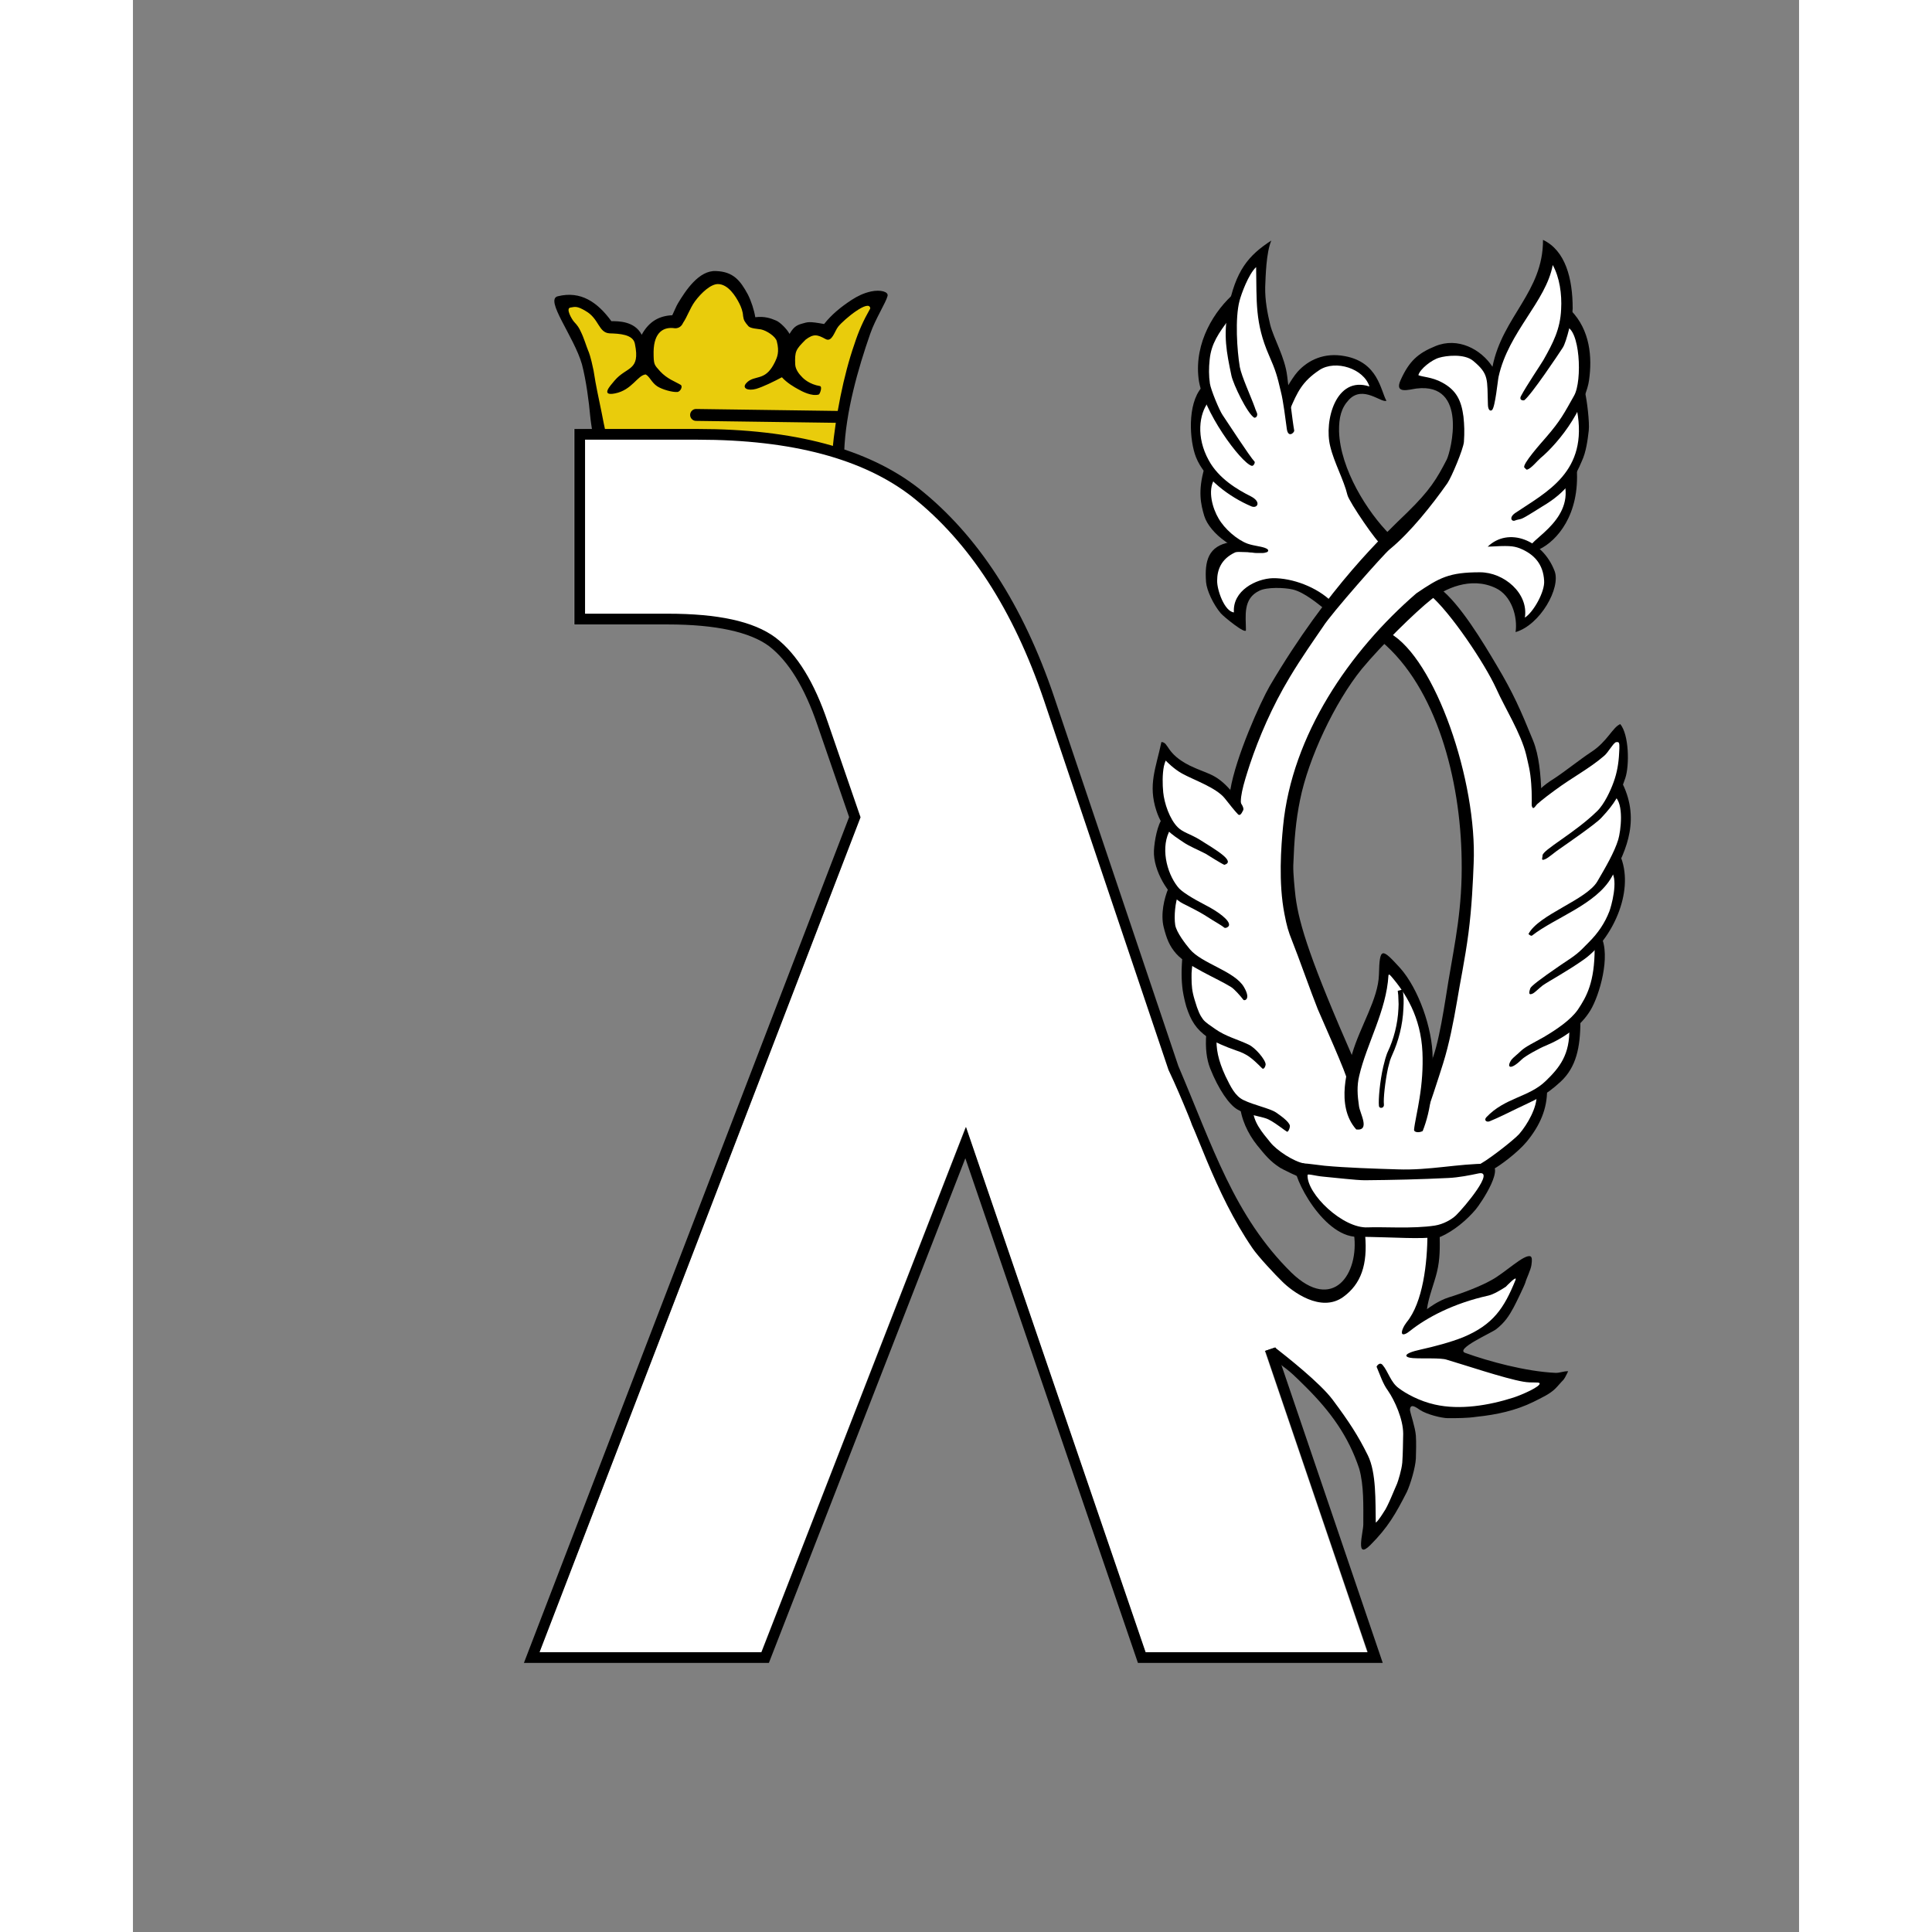 <?xml version="1.0" encoding="UTF-8" standalone="no"?>
<!-- Created with Sodipodi ("http://www.sodipodi.com/") -->

<svg
   xmlns:dc="http://purl.org/dc/elements/1.1/"
   xmlns:cc="http://creativecommons.org/ns#"
   xmlns:rdf="http://www.w3.org/1999/02/22-rdf-syntax-ns#"
   xmlns:svg="http://www.w3.org/2000/svg"
   xmlns="http://www.w3.org/2000/svg"
   xmlns:sodipodi="http://sodipodi.sourceforge.net/DTD/sodipodi-0.dtd"
   xmlns:inkscape="http://www.inkscape.org/namespaces/inkscape"
   xml:space="preserve"
   width="1080"
   height="1080"
   style="fill-rule:evenodd"
   viewBox="0 0 8711.649 10101.889"
   id="svg2"
   sodipodi:version="0.32"
   inkscape:version="0.91 r13725"
   sodipodi:docname="coat.svg"
   inkscape:output_extension="org.inkscape.output.svg.inkscape"
   version="1.1"
   inkscape:export-filename="/home/jakub/coat2.png"
   inkscape:export-xdpi="192"
   inkscape:export-ydpi="192"><rect x="0" y="0" width="8711.649" height="10101.889" fill="#808080" stroke="none"/><sodipodi:namedview
     inkscape:window-height="1009"
     inkscape:window-width="956"
     inkscape:pageshadow="2"
     inkscape:pageopacity="0"
     borderopacity="1.0"
     bordercolor="#666666"
     pagecolor="#ba2b1a"
     id="base"
     inkscape:zoom="0.32"
     inkscape:cx="946.79758"
     inkscape:cy="385.878"
     inkscape:window-x="956"
     inkscape:window-y="0"
     inkscape:current-layer="g3378"
     showgrid="false"
     inkscape:window-maximized="0"
     fit-margin-top="0"
     fit-margin-left="-540.1"
     fit-margin-right="0"
     fit-margin-bottom="0"
     inkscape:object-nodes="true"
     inkscape:snap-intersection-paths="true"
     inkscape:object-paths="true"
     showborder="true"
     showguides="true"
     inkscape:snap-smooth-nodes="true"
     inkscape:snap-midpoints="true"
     inkscape:guide-bbox="true"
     inkscape:snap-bbox="true"
     inkscape:bbox-paths="true"
     inkscape:bbox-nodes="true"
     inkscape:snap-bbox-edge-midpoints="true"
     inkscape:snap-bbox-midpoints="true"
     inkscape:snap-object-midpoints="true"
     inkscape:snap-center="true"
     inkscape:snap-text-baseline="true"
     inkscape:snap-page="true"
     borderlayer="false"><sodipodi:guide
       position="0,0"
       orientation="0,1"
       id="guide3468" /><sodipodi:guide
       position="0,0"
       orientation="1,0"
       id="guide3421" /><sodipodi:guide
       position="0,35917.826"
       orientation="0,1"
       id="guide3423" /><sodipodi:guide
       position="17423.299,0"
       orientation="1,0"
       id="guide3425" /><sodipodi:guide
       position="8711.649,0"
       orientation="1,0"
       id="guide3427"
       inkscape:label=""
       inkscape:color="rgb(0,0,255)" /><sodipodi:guide
       position="0,17958.913"
       orientation="0,1"
       id="guide3429"
       inkscape:label=""
       inkscape:color="rgb(0,0,255)" /><sodipodi:guide
       position="4355.825,5050.944"
       orientation="1,0"
       id="guide3431"
       inkscape:label=""
       inkscape:color="rgb(0,0,255)" /><sodipodi:guide
       position="4355.825,5050.944"
       orientation="0,1"
       id="guide3433"
       inkscape:label=""
       inkscape:color="rgb(0,0,255)" /></sodipodi:namedview><defs
     id="defs4"><inkscape:perspective
       sodipodi:type="inkscape:persp3d"
       inkscape:vp_x="0 : 625.00004 : 1"
       inkscape:vp_y="0 : 1000 : 0"
       inkscape:vp_z="1025 : 625.00004 : 1"
       inkscape:persp3d-origin="512.50001 : 416.66671 : 1"
       id="perspective170" /><style
       type="text/css"
       id="style6">
   
    .str3 {stroke:#000000;stroke-width:21;stroke-linecap:round}
    .str1 {stroke:#000000;stroke-width:42}
    .str2 {stroke:#000000;stroke-width:42;stroke-linecap:round}
    .str0 {stroke:#000000;stroke-width:56}
    .fil4 {fill:none}
    .fil5 {fill:#1F1A17}
    .fil3 {fill:#000000}
    .fil0 {fill:#BA2B1A}
    .fil1 {fill:#E9CC0C}
    .fil2 {fill:#FFFFFF}
   
  </style></defs><g
     id="Layer 2"
     transform="translate(-64.536,-1515.515)" /><g
     id="g3378"
     transform="translate(245.759,-178.648)"
     inkscape:transform-center-x="-624.20871"
     inkscape:transform-center-y="-617.99585"><g
       id="g3383"
       inkscape:transform-center-x="-583.60864"
       inkscape:transform-center-y="-76.432538"><g
         inkscape:transform-center-y="-104.49244"
         inkscape:transform-center-x="-624.46022"
         id="Layer 1"
         transform="matrix(1.481,0,0,1.481,-2091.706,-2850.228)"><path
           class="fil1"
           d="m 2810.582,3104.096 -58,15 86,171 65,356 837,2 41,-272 102,-279 -68,7 -122,109 -95,11 -37,23 -109,-64 -34,-28 -69,-124 -79,3 -107,141 -72,24 -39,50 -88,-53 -44,1 -110,-93 z"
           id="path18"
           style="fill:#e9cc0c"
           inkscape:connector-curvature="0" /><path
           sodipodi:nodetypes="ccccccccccccccsccccccccccccccccccccscccccssccccccccccccccscccccc"
           class="fil3"
           d="m 2930.582,3648.096 -54.255,2.909 c 0,-48 -11.745,-95.909 -15.745,-138.909 -4,-46 -14,-124 -29,-181 -28,-98 -133,-229 -85,-240 81,-20 140,21 189,88 23,0 82,-1 107,48 26,-48 63,-67 108,-69 8,-17 15,-34 20,-42 27,-45 74,-117 134,-114 61,2 86,33 113,83 12,24 22,55 26,80 34,-4 55,4 74,12 14,6 38,30 47,47 12,-20 21,-30 43,-36 22,-6 24,-9 79,1 27,-34 59,-60 97,-85 22,-14 42,-24 69,-30 33,-7 62,1 58,16 -6,24 -43,81 -61,133 -43,123 -87,277 -92,416 l -42,-1 c 12,-125 39,-266 78,-378 15,-46 31,-82 56,-126 -3,-35 -92,38 -113,64 -13,16 -22,57 -45,44 -29,-16 -42,-19 -70,2 -35,35 -39,41 -37,88 1,19 16,36 23,43 7,8 28,27 64,33 10,2 0,29 -4,30 -25,7 -59,-11 -73,-19 -13,-7 -39,-22 -57,-42 -28,15 -67,34 -91,41 -29,8 -51,-2 -35,-20 15,-17 34,-17 53,-24 19,-7 34,-21 49,-52 7,-15 16,-34 6,-72 -4,-17 -36,-38 -56,-42 -12,-2 -36,-3 -44,-11 -13,-15 -17,-21 -19,-36 -1,-17 -7,-32 -13,-44 -13,-26 -40,-69 -76,-69 -25,0 -58,30 -81,61 -18,25 -27,54 -42,76 -1,2 -8,20 -29,19 -38,-6 -74,12 -75,83 0,47 2,45 23,69 25,27 53,36 73,48 8,6 -2,25 -13,25 -18,1 -53,-9 -70,-20 -20,-13 -27,-35 -41,-42 -29,3 -48,55 -108,67 -51,10 -19,-25 -2,-45 43,-51 92,-33 72,-130 -6,-34 -56,-36 -89,-37 -40,-2 -37,-52 -85,-79 -30,-18 -37,-15 -54,-12 -17,3 5,41 13,50 13,14 17,20 24,35 11,22 19,50 26,67 2,4 9,21 19,70 10,64 15,81 29,151 8,44 20,93 29,144 z"
           id="path102"
           style="fill:#000000"
           inkscape:connector-curvature="0" /><path
           sodipodi:nodetypes="ccccccccccccccccccccccccccccccccccccccccccccccccccccccccccccccccccccccccccccccccccccccccccccccccccccccccccccccccccccccccccccccc"
           class="fil2"
           d="m 4345.973,4161.103 -158.898,-196.276 -214.068,-210.228 -275.599,-117.903 -311.794,-54.542 -581.681,-22.44 0,690.15 572.547,-13.832 180.191,98.9 257.509,595.779 -1132.985,2947.761 783.559,0 721.654,-1854.226 633.923,1854.226 784.096,0 -361.714,-1063.672 157.135,113.24 173.6,219.2 41.6,160.8 -4,178.4 112,-161.6 40.8,-156.8 -40.8,-198.4 148.8,65.6 194.4,-20.8 181.6,-69.6 24.8,-33.6 -148.8,-20.8 -256.8,-78.4 194.4,-86.4 108,-211.2 -108,66.4 -198.4,78.4 -99.2,57.6 66.4,-160.8 12,-165.6 89.6,-42.4 92,-116 25.6,-86.4 134.4,-108.8 47.2,-155.2 100,-106.4 14.4,-139.2 60.8,-88.8 15.2,-194.4 62.4,-101.6 6.4,-188 31.2,-124.8 -31.2,-124.8 23.2,-129.6 -23.2,-52 -84,80.8 -194.4,144.8 -32,-180 -138.4,-280.8 -140.8,-206.4 -60.8,-66.4 -173.6,169.6 178.4,222.4 108.8,376.8 -4,387.2 -86.4,503.2 -40,3.2 -47.2,-209.6 -112,-141.6 -18.4,130.4 -90.4,253.6 -202.4,-463.2 -32.8,-293.6 36.8,-271.2 119.2,-275.2 184.8,-249.6 176.8,-156.8 147.2,-28.8 134.4,52 27.2,112 46.4,-21.6 65.6,-135.2 -62.4,-107.2 101.6,-97.6 36,-199.2 38.4,-79.2 -12,-178.4 16,-109.6 -64.8,-191.2 -20.8,-144 -43.2,-28.8 -84,182.4 -92.8,170.4 -26.4,69.6 -75.2,-89.6 -141.6,5.6 -80.8,96 115.2,23.2 58.4,63.2 8.8,112.8 -64,162.4 -205.6,220 -332.8,420 -156,326.4 -37.6,153.6 -104.8,-80.8 -77.6,-34.4 -58.4,-55.2 -37.6,107.2 44,150.4 -32,95.2 55.2,153.6 -20.8,104 66.4,116 6.4,153.6 77.6,121.6 40.8,173.6 92.8,98.4 43.2,112.8 141.6,92.8 46.4,106.4 119.2,101.6 43.2,14.4 -23.2,159.2 -78.4,60.8 -115.2,-23.2 -220,-263.2 -156.468,-316.37 -122.485,-426.442 -145.939,-433.873 -219.246,-651.81"
           id="path14"
           style="fill:#ffffff"
           inkscape:connector-curvature="0" /><path
           class="fil2"
           d="m 5472.648,4188.041 199.2,-234.4 -121.6,-176.8 -58.4,-160.8 0,-128.8 71.2,-70.4 73.6,16 -35.2,-80.8 -93.6,-38.4 -89.6,19.2 -87.2,103.2 -22.4,-55.2 -57.6,-170.4 -16,-154.4 0,-121.6 -77.6,96 -32,116 -83.2,90.4 -19.2,137.6 19.2,68 -42.4,51.2 3.2,135.2 48.8,86.4 -19.2,74.4 22.4,90.4 64,80 -64,76.8 6.4,103.2 35.2,60.8 57.6,42.4 16,-103.2 100,-38.4 112.8,22.4 89.6,64 z"
           id="path16"
           style="fill:#ffffff"
           inkscape:connector-curvature="0" /><path
           class="fil4 str2"
           d="m 3234.582,3510.096 508,7"
           id="path104"
           style="fill:none;stroke:#000000;stroke-width:42;stroke-linecap:round"
           inkscape:connector-curvature="0" /><path
           sodipodi:nodetypes="cscsscccccsccscscccccccccccccccccccccccccccccccccccccccc"
           class="fil3"
           d="m 5242.714,6814.8 c 95.2,85.6 57.135,39.64 145.935,128.44 84.8,84.8 148.8,171.2 187.2,287.2 16.8,60 14.4,129.6 14.4,196.8 0,28 -29.6,127.2 24.8,72.8 62.4,-62.4 89.6,-110.4 128.8,-187.2 12.8,-27.2 30.4,-86.4 32,-118.4 0.8,-26.4 1.6,-55.2 0,-80.8 -2.4,-29.6 -17.6,-72 -20.8,-89.6 0,-26.4 21.6,-10.4 34.4,-1.6 24.8,16.8 78.4,29.6 99.2,29.6 33.6,0 69.6,0 100.8,-4.8 71.2,-7.2 140,-22.4 201.6,-52.8 26.4,-13.6 56.8,-26.4 77.6,-47.2 9.6,-9.6 18.4,-20.8 28,-30.4 0.8,-1.6 4,-4.8 7.2,-11.2 0.8,-1.6 9.6,-18.4 9.6,-19.2 -16.8,-0.8 -28.8,6.4 -45.6,5.6 -104,-4.8 -236,-40.8 -317.6,-70.4 -38.4,-13.6 92.8,-70.4 109.6,-84 29.6,-23.2 44.8,-46.4 60.8,-76 7.2,-12.8 39.2,-79.2 41.6,-88 4,-15.2 19.2,-44.8 21.6,-62.4 2.4,-16.8 2.4,-27.2 -3.2,-30.4 -21.6,-9.6 -90.4,58.4 -138.4,84 -36.8,20.8 -98.4,44.8 -150.4,60.8 -37.6,12 -68.8,36 -76.8,41.6 4.8,-40.8 26.4,-93.6 35.2,-131.2 11.2,-45.6 10.4,-87.2 9.6,-132.8 l -43.2,-3.2 c 0,104 -16,244 -73.6,313.6 -8.8,11.2 -20.8,33.6 -15.2,40.8 3.2,4 13.6,0.8 27.2,-10.4 59.2,-47.2 153.6,-97.6 276.8,-124.8 17.6,-4 43.2,-19.2 61.6,-31.2 0.8,-0.8 43.2,-45.6 33.6,-22.4 -39.2,96 -76.8,156 -184.8,200.8 -44,17.6 -101.6,32.8 -148.8,43.2 -66.4,14.4 -60,28 -28,30.4 34.4,2.4 98.4,-1.6 119.2,5.6 55.2,16 204.8,66.4 270.4,77.6 31.2,5.6 54.4,0 57.6,5.6 4.8,11.2 -62.4,40.8 -92,50.4 -87.2,28 -189.6,44.8 -277.6,24.8 -54.4,-12 -103.2,-39.2 -127.2,-57.6 -28.8,-20 -37.6,-59.2 -57.6,-82.4 -11.2,-12.8 -23.2,7.2 -20.8,7.2 12,28 21.6,59.2 40,84 23.2,33.6 53.6,100 53.6,152 -0.8,33.6 -0.8,67.2 -3.2,101.6 -2.4,26.4 -14.4,64 -18.4,74.4 -7.2,15.2 -33.6,83.2 -46.4,99.2 0,0 -19.2,32 -28.8,38.4 -1.6,-75.2 2.4,-176 -28,-237.6 -34.4,-69.6 -65.6,-117.6 -124,-196 -44.8,-60 -162.868,-152.644 -203.668,-184.644"
           id="path248"
           style="fill:#000000"
           inkscape:connector-curvature="0" /><path
           class="fil3"
           d="m 5353.448,6154.441 c -29.6,8.8 77.6,242.4 204,256.8 173.6,2.4 215.2,9.6 304.8,0.8 48.8,-21.6 93.6,-60 124.8,-96.8 17.6,-20.8 113.6,-162.4 42.4,-161.6 -107.2,0 -204.8,24 -317.6,20 -79.2,-2.4 -181.6,-5.6 -258.4,-12.8 -44,-4.8 -79.2,-12 -100,-6.4 z"
           id="path270"
           style="fill:#000000"
           inkscape:connector-curvature="0" /><path
           class="fil2"
           d="m 5393.448,6193.641 c 0,-5.6 27.2,3.2 54.4,5.6 44.8,4 116.8,12.8 148,12.8 97.6,-0.8 198.4,-3.2 295.2,-8 35.2,-1.6 76,-9.6 105.6,-16 61.6,-13.6 -48.8,118.4 -79.2,148 -15.2,14.4 -44,31.2 -74.4,36 -76.8,12 -185.6,4 -236.8,6.4 -88,4.8 -216,-118.4 -212.8,-184.8 z"
           id="path272"
           style="fill:#ffffff"
           inkscape:connector-curvature="0" /><path
           class="fil3"
           d="m 5799.848,6038.441 c 13.6,-33.6 26.4,-82.4 29.6,-126.4 4,-41.6 5.6,-88 5.6,-132 0,-104 -50.4,-244.8 -114.4,-316.8 -65.6,-72 -72.8,-75.2 -75.2,23.2 -2.4,85.6 -66.4,182.4 -94.4,278.4 -12.8,41.6 -61.6,183.2 14.4,268 50.4,5.6 12.8,-56.8 9.6,-82.4 -5.6,-38.4 -8,-71.2 0.8,-107.2 26.4,-113.6 96,-229.6 103.2,-354.4 0.8,-2.4 1.6,-6.4 9.6,3.2 50.4,58.4 104.8,143.2 110.4,268 2.4,54.4 -1.6,109.6 -10.4,163.2 -5.6,37.6 -17.6,89.6 -19.2,110.4 -0.8,8.8 16,12 30.4,4.8 z"
           id="path274"
           style="fill:#000000"
           inkscape:connector-curvature="0" /><g
           id="g276"><path
             class="fil3"
             d="m 5729.448,5538.441 c -0.8,-4.8 2.4,-10.4 7.2,-11.2 4.8,-1.6 9.6,0.8 10.4,6.4 l -17.6,4.8 z m 0,0 0,0 -17.6,4.8 0,0 17.6,-4.8 z m 0,0 c 1.6,11.2 2.4,22.4 3.2,33.6 l -18.4,2.4 c 0,-10.4 -0.8,-20.8 -2.4,-31.2 l 17.6,-4.8 z m 3.2,33.6 c 0,11.2 0,22.4 -0.8,33.6 l -17.6,0.8 c 0.8,-10.4 0.8,-21.6 0,-32 l 18.4,-2.4 z m -0.8,33.6 c -2.4,58.4 -17.6,116 -39.2,163.2 l -16,-10.4 c 20.8,-44 35.2,-97.6 37.6,-152 l 17.6,-0.8 z m -55.2,152.8 0,0 0,0 z m 15.2,10.4 -15.2,-9.6 15.2,9.6 z m 0.805,0 c -2.4,5.6 -5.605,12.8 -8.005,20 l -16.8,-5.6 c 3.2,-9.6 5.6,-18.405 8.8,-24.805 l 16.005,10.405 z m -8.005,20 c -2.4,8 -4.8,17.6 -7.2,27.2 l -16.8,-4.8 c 2.4,-9.6 4.8,-19.2 7.2,-28 l 16.8,5.6 z m -7.2,27.2 c -10.4,48.8 -16.8,108.8 -14.4,128.8 l -17.6,4.8 c -2.4,-21.6 3.2,-86.4 15.2,-138.4 l 16.8,4.8 z m -14.4,128.8 c 0.8,4.8 -2.4,10.4 -7.2,11.2 -4.8,1.6 -9.6,-0.8 -10.4,-6.4 l 17.6,-4.8 z"
             id="path278"
             style="fill:#000000"
             sodipodi:nodetypes="ccccccccccccccccccccccccccccccccccccccccccccccccc"
             inkscape:connector-curvature="0" /></g><path
           class="fil5"
           d="m 5200.648,5959.241 -46.4,-17.6 c 3.2,52.8 28.8,106.4 60.8,146.4 28,34.4 46.4,57.6 81.6,80 8.8,5.6 69.6,35.2 70.4,32.8 l 15.2,-48 c -36,-5.6 -97.6,-45.6 -120.8,-75.2 -28.8,-35.2 -60.8,-72 -60.8,-118.4 z"
           id="path280"
           style="fill:#000000;fill-opacity:1"
           inkscape:connector-curvature="0" /><path
           class="fil5"
           d="m 5331.048,6020.041 c 0.8,3.2 -3.2,18.4 -8.8,20.8 -4,0.8 -50.4,-39.2 -76,-47.2 -27.2,-8.8 -74.4,-15.2 -100,-31.2 -29.6,-16.8 -67.2,-71.2 -96.8,-145.6 -12,-31.2 -17.6,-69.6 -13.6,-122.4 l 36.8,10.4 c -3.2,40.8 4.8,83.2 31.2,140 18.4,37.6 33.6,69.6 63.2,84 37.6,18.4 92,28.8 115.2,44 11.2,8 47.2,32 48.8,47.2 z"
           id="path282"
           style="fill:#000000;fill-opacity:1"
           inkscape:connector-curvature="0" /><path
           class="fil5"
           d="m 5245.448,5803.241 c 0,4 -4,16 -10.4,15.2 -2.4,-0.8 -20,-21.6 -43.2,-39.2 -15.2,-12 -33.6,-20 -51.2,-25.6 -38.4,-13.6 -75.2,-28.8 -100,-46.4 -40.8,-28.8 -59.2,-58.4 -75.2,-108 -4.8,-16.8 -9.6,-36.8 -12.8,-57.6 -4.8,-35.2 -5.6,-73.6 0,-130.4 l 37.6,14.4 c -4,29.6 -7.2,49.6 -6.4,71.2 0,28 1.6,48 11.2,79.2 11.2,38.4 19.2,54.4 28.8,67.2 9.6,12.8 24,20.8 44,35.2 36,25.6 80,36.8 116.8,54.4 24,10.4 60.8,54.4 60.8,70.4 z"
           id="path284"
           style="fill:#000000;fill-opacity:1"
           inkscape:connector-curvature="0" /><path
           class="fil3"
           d="m 4937.448,5203.241 -35.2,-22.4 c -15.2,36 -28,92 -16.8,137.6 10.4,40.8 20,66.4 44.8,94.4 39.2,44 144,86.4 192.8,116.8 12,7.2 34.4,32.8 44,45.6 3.2,4 28,-0.8 1.6,-45.6 -32.8,-56 -148,-82.4 -190.4,-132.8 -16,-19.2 -47.2,-59.2 -52,-85.6 -4.8,-30.4 0,-82.4 11.2,-108 z"
           id="path286"
           style="fill:#000000"
           inkscape:connector-curvature="0" /><path
           class="fil3"
           d="m 4910.248,4971.241 -28.8,-36.8 c -17.6,20.8 -28.8,79.2 -30.4,114.4 -3.2,68 51.2,160.8 102.4,186.4 13.6,7.2 53.6,25.6 88,48 21.6,14.4 46.4,27.2 57.6,36.8 5.6,4 16,-3.2 16.8,-7.2 5.6,-16.8 -36.8,-48.8 -84,-72.8 -43.2,-22.4 -84.8,-47.2 -96.8,-64 -40,-50.4 -62.4,-143.2 -24.8,-204.8 z"
           id="path288"
           style="fill:#000000"
           inkscape:connector-curvature="0" /><path
           sodipodi:nodetypes="cccccccsccccccccc"
           class="fil3"
           d="m 4877.448,4664.841 c -19.2,92 -48,150.4 -17.6,243.2 21.6,64.8 53.6,82.4 96,111.2 20,13.6 52.8,27.2 77.6,40 8.8,5.6 60,37.6 66.4,39.2 40.8,-12 -28.8,-52 -87.2,-88.8 -32.8,-20 -59.2,-25.6 -76.8,-43.2 -29.6,-28.8 -48.328,-86.367 -52,-124 -2.729,-27.97 -3.2,-64 2.4,-92 0.8,-3.2 3.2,-12.8 6.4,-20 4.8,4.8 28.8,29.6 57.6,45.6 40,22.4 120.8,49.6 151.2,88 20.8,26.4 33.6,42.4 45.6,55.2 6.4,7.2 12,1.6 19.2,-13.6 7.2,-14.4 -36,-61.6 -47.2,-73.6 -52,-57.6 -79.2,-53.6 -141.6,-84 -84.8,-42.4 -72.8,-81.6 -100,-83.2 z"
           id="path290"
           style="fill:#000000"
           inkscape:connector-curvature="0" /><path
           class="fil3"
           d="m 5163.048,4901.641 -42.4,-67.2 c 19.2,-116.8 106.4,-310.4 139.2,-367.2 207.2,-352 405.6,-535.2 486.4,-613.6 80,-78.4 103.2,-117.6 138.4,-185.6 15.2,-30.4 76,-272.8 -106.4,-251.2 -25.6,3.2 -80,21.6 -56,-30.4 30.4,-67.2 61.6,-94.4 122.4,-119.2 79.2,-32.8 160.8,10.4 201.6,72.8 35.2,-177.6 179.2,-264 178.4,-448 79.2,37.6 104.8,136 104.8,242.4 0,26.4 -21.6,118.4 -35.2,138.4 -14.4,22.4 -111.2,167.2 -136,185.6 -9.6,1.6 -17.6,-4 -11.2,-15.2 18.4,-35.2 72,-114.4 79.2,-127.2 34.4,-60.8 59.2,-108.8 62.4,-178.4 3.2,-54.4 -5.6,-113.6 -29.6,-156.8 -24,129.6 -156,235.2 -191.2,394.4 -2.4,8.8 -12,108.8 -23.2,117.6 -5.6,4.8 -13.6,0.8 -14.4,-17.6 -3.2,-91.2 4.8,-108.8 -52,-156 -31.2,-26.4 -96.8,-18.4 -120,-11.2 -26.4,7.2 -68,40 -73.6,61.6 12.8,6.4 48,6.4 83.2,25.6 52.8,28 68.8,66.4 76,120.8 3.2,30.4 4,55.2 1.6,89.6 -2.4,25.6 -43.2,123.2 -58.4,145.6 -52.8,75.2 -131.2,174.4 -204,233.6 -20.8,16.8 -207.2,228 -234.4,272 -32.8,48 -76.8,110.4 -117.6,178.4 -63.2,104.8 -109.6,214.4 -140.8,307.2 -24,73.6 -41.6,131.2 -27.2,159.2 z"
           id="path292"
           style="fill:#000000"
           inkscape:connector-curvature="0" /><path
           class="fil3"
           d="m 6303.848,3198.441 19.2,-57.6 c 68,69.6 76,165.6 64,248 -4,30.4 -25.6,88 -59.2,141.6 -34.4,56 -81.6,107.2 -112,132 -12,10.4 -32.8,36.8 -47.2,40.8 -3.2,0.8 -6.4,-4.8 -9.6,-7.2 -9.6,-10.4 60.8,-88.8 76,-106.4 52,-60 64,-84.8 99.2,-147.2 30.4,-52.8 20.8,-240 -30.4,-244 z"
           id="path294"
           style="fill:#000000"
           inkscape:connector-curvature="0" /><path
           class="fil3"
           d="m 6344.648,3493.641 28,-64.8 c 7.2,28 16.8,108 13.6,136 -4,35.2 -9.6,76 -24,107.2 -24.8,58.4 -51.2,108.8 -140.8,161.6 -16,9.6 -56,36 -71.2,42.4 -4.8,2.4 -18.4,4 -23.2,6.4 -12,6.4 -24.8,-9.6 0,-26.4 110.4,-74.4 258.4,-144.8 217.6,-362.4 z"
           id="path296"
           style="fill:#000000"
           inkscape:connector-curvature="0" /><path
           class="fil3"
           d="m 6301.448,3755.241 42.4,-56 c 11.2,164 -70.4,255.2 -131.2,284.8 -12.8,6.4 -22.4,4.8 -30.4,-4 -22.4,-21.6 148,-89.6 119.2,-224.8 z"
           id="path298"
           style="fill:#000000"
           inkscape:connector-curvature="0" /><path
           class="fil3"
           d="m 5535.848,5866.441 21.6,-78.4 c -151.2,-344.8 -193.6,-476.8 -206.4,-576.8 -3.2,-28 -8.8,-83.2 -8,-110.4 3.2,-89.6 8.8,-158.4 24,-232 29.6,-147.2 122.4,-344 217.6,-461.6 68,-82.4 190.4,-202.4 246.4,-246.4 44,-35.2 137.6,-82.4 227.2,-39.2 55.2,26.4 77.6,100.8 69.6,155.2 87.2,-25.6 160.8,-156.8 137.6,-216 -42.4,-110.4 -163.2,-156 -236,-85.6 72.8,-4 88.8,-3.2 112.8,5.6 52,20.8 83.2,56.8 86.4,114.4 3.2,38.4 -37.6,111.2 -68,130.4 13.6,-85.6 -73.6,-160 -158.4,-160 -108.8,0 -142.4,18.4 -224.8,74.4 -236,204 -439.2,500 -470.4,821.6 -7.2,73.6 -16.8,200 4.8,310.4 8,41.6 13.6,61.6 27.2,95.2 21.6,53.6 67.2,183.2 90.4,240.8 11.2,27.2 104.8,234.4 106.4,258.4 z"
           id="path300"
           style="fill:#000000"
           inkscape:connector-curvature="0" /><path
           class="fil3"
           d="m 5991.848,6160.041 54.4,14.4 c 24.8,-12 89.6,-60.8 120.8,-98.4 48.8,-59.2 72,-117.6 72,-181.6 l -36.8,16.8 c 1.6,44 -32,103.2 -61.6,137.6 -19.2,21.6 -121.6,101.6 -148.8,111.2 z"
           id="path302"
           style="fill:#000000"
           inkscape:connector-curvature="0" /><path
           class="fil3"
           d="m 6317.448,5673.641 39.2,-22.4 c 0,92.8 -15.2,161.6 -68.8,212 -58.4,54.4 -95.2,66.4 -157.6,96.8 -8.8,4 -65.6,32.8 -94.4,44 -10.4,4 -20.8,-4 -11.2,-14.4 65.6,-69.6 150.4,-70.4 209.6,-128 48,-46.4 86.4,-92.8 83.2,-188 z"
           id="path304"
           style="fill:#000000"
           inkscape:connector-curvature="0" /><path
           class="fil3"
           d="m 6406.248,5391.241 23.2,-40.8 c 35.2,70.4 -5.6,208.8 -36.8,260.8 -33.6,56.8 -96,100 -160,126.4 -16.8,6.4 -72,36 -84,48.8 -39.2,38.4 -54.4,28 -35.2,0 5.6,-7.2 24,-21.6 33.6,-31.2 16,-15.2 45.6,-28.8 79.2,-48 46.4,-27.2 96.8,-61.6 121.6,-97.6 31.2,-46.4 59.2,-97.6 59.2,-216.8 0,-0.8 0,-1.6 -0.8,-1.6 z"
           id="path306"
           style="fill:#000000"
           inkscape:connector-curvature="0" /><path
           class="fil3"
           d="m 6466.248,5122.441 34.4,-48 c 45.6,123.2 -32.8,286.4 -129.6,356.8 -60.8,43.2 -121.6,75.2 -147.2,92.8 -14.4,11.2 -27.2,24.8 -35.2,28.8 -12,5.6 -16,2.4 -8.8,-18.4 2.4,-7.2 32.8,-31.2 106.4,-81.6 60.8,-40 62.4,-42.4 100.8,-81.6 32,-32 56,-67.2 72,-108.8 5.6,-14.4 32.8,-108 7.2,-140 z"
           id="path308"
           style="fill:#000000"
           inkscape:connector-curvature="0" /><path
           class="fil3"
           d="m 6476.648,4856.041 23.2,-55.2 c 69.6,130.4 22.4,243.2 -32.8,340.8 -54.4,96.8 -200,143.2 -280.8,206.4 -4,3.2 -12.8,-4.8 -12.8,-5.6 36,-68.8 204.8,-120 243.2,-185.6 28,-48 60,-102.4 73.6,-147.2 8.8,-28.8 21.6,-128.8 -13.6,-153.6 z"
           id="path310"
           style="fill:#000000"
           inkscape:connector-curvature="0" /><path
           class="fil3"
           d="m 6497.448,4601.641 c 31.2,37.6 32.8,146.4 17.6,191.2 -20,58.4 -36,88 -84,139.2 -19.2,21.6 -124,93.6 -148,110.4 -16,10.4 -37.6,30.4 -50.4,36 -16.8,7.2 -9.6,-3.2 -9.6,-12.8 -0.8,-19.2 113.6,-79.2 192.8,-156.8 25.6,-24.8 48,-73.6 58.4,-103.2 12,-32.8 17.6,-67.2 19.2,-101.6 1.6,-25.6 1.6,-36.8 -3.2,-38.4 -1.6,-0.8 -6.4,-0.8 -8.8,0 -11.2,6.4 -27.2,36.8 -40.8,48 -52.8,45.6 -110.4,74.4 -175.2,122.4 -41.6,30.4 -60.8,47.2 -69.6,56 -12,12.8 -14.4,-12.8 -6.4,-28 12,-23.2 33.6,-44.8 76,-71.2 42.4,-28 87.2,-64.8 129.6,-92.8 56.8,-36.8 75.2,-87.2 102.4,-98.4 z"
           id="path312"
           style="fill:#000000"
           inkscape:connector-curvature="0" /><path
           class="fil3"
           d="m 6209.448,4872.041 9.6,-25.6 c -2.4,-65.6 -8,-134.4 -29.6,-187.2 -44,-108 -70.4,-168 -127.2,-263.2 -49.6,-84 -130.4,-218.4 -201.6,-273.6 l -34.4,24 c 70.4,59.2 192,239.2 233.6,330.4 30.4,68 87.2,157.6 105.6,233.6 7.2,32.8 14.4,55.2 17.6,101.6 3.2,37.6 0.8,66.4 3.2,79.2 1.6,12.8 9.6,8 23.2,-19.2 z"
           id="path314"
           style="fill:#000000"
           inkscape:connector-curvature="0" /><path
           class="fil3"
           d="m 5826.248,5800.041 -18.4,184 c 3.2,8 56.8,-160.8 64,-184 21.6,-68.8 36.8,-147.2 49.6,-221.6 8.8,-56 28,-146.4 40,-238.4 12,-92 16,-184.8 18.4,-246.4 12.8,-289.6 -135.2,-723.2 -296.8,-813.6 l -28.8,29.6 c 193.6,163.2 279.2,485.6 283.2,770.4 3.2,171.2 -24,292.8 -46.4,427.2 -10.4,60.8 -35.2,242.4 -64.8,292.8 z"
           id="path316"
           style="fill:#000000"
           inkscape:connector-curvature="0" /><path
           class="fil3"
           d="m 5346.248,3564.841 c -5.6,-29.6 -19.2,-145.6 -24.8,-192 -8,-67.2 -47.2,-131.2 -60,-181.6 -9.6,-40 -18.4,-85.6 -17.6,-132 1.6,-37.6 3.2,-121.6 21.6,-164.8 -80,52 -126.4,104.8 -152.8,244 -16.8,92.8 -5.6,148.8 12,232.8 6.4,30.4 56,134.4 80.8,148.8 4.8,0 10.4,-3.2 10.4,-12.8 -0.8,-5.6 -6.4,-15.2 -8.8,-24 -14.4,-40 -46.4,-108.8 -52.8,-142.4 -9.6,-56.8 -17.6,-172 -0.8,-234.4 6.4,-24 31.2,-92.8 58.4,-118.4 2.4,120 -4.8,196.8 45.6,312 23.2,52.8 28.8,72 41.6,127.2 8.8,33.6 16.8,100.8 20.8,129.6 4,37.6 28,15.2 26.4,8 z"
           id="path318"
           style="fill:#000000"
           inkscape:connector-curvature="0" /><path
           class="fil3"
           d="m 5655.048,3968.041 28.8,-36 c -79.2,-79.2 -175.2,-231.2 -179.2,-364 -0.8,-49.6 8,-83.2 35.2,-112 49.6,-52 114.4,12.8 132,4 -20.8,-36.8 -28.8,-136 -147.2,-157.6 -72,-13.6 -128.8,13.6 -166.4,55.2 -12,13.6 -25.6,35.2 -36,52.8 l 8.8,80.8 c 26.4,-61.6 43.2,-99.2 104.8,-140 56.8,-36.8 156,-4.8 176,58.4 -118.4,-39.2 -160.8,121.6 -138.4,211.2 13.6,57.6 48,118.4 60.8,172 5.6,24 108.8,175.2 120.8,175.2 z"
           id="path320"
           style="fill:#000000"
           inkscape:connector-curvature="0" /><path
           class="fil3"
           d="m 5118.248,3169.641 20.8,-92.8 c -75.2,64 -145.6,177.6 -130.4,304.8 13.6,114.4 149.6,296.8 187.2,308 5.6,1.6 11.2,-6.4 11.2,-13.6 -20.8,-23.2 -91.2,-132.8 -113.6,-165.6 -12,-17.6 -41.6,-89.6 -44.8,-111.2 -4,-27.2 -4,-55.2 -0.8,-84.8 5.6,-56 31.2,-92.8 70.4,-144.8 z"
           id="path322"
           style="fill:#000000"
           inkscape:connector-curvature="0" /><path
           class="fil3"
           d="m 5043.048,3464.841 -23.2,-52 c -52,59.2 -43.2,189.6 -20,247.2 29.6,74.4 117.6,140 195.2,172.8 20.8,8.8 36.8,-15.2 -1.6,-35.2 -46.4,-23.2 -113.6,-62.4 -148.8,-127.2 -45.6,-82.4 -33.6,-164 -1.6,-205.6 z"
           id="path324"
           style="fill:#000000"
           inkscape:connector-curvature="0" /><path
           class="fil3"
           d="m 5064.648,3736.841 -35.2,-40 c -24,82.4 -12.8,128.8 -0.8,169.6 19.2,62.4 113.6,133.6 192.8,131.2 11.2,0 16.8,0.8 26.4,-2.4 7.2,-1.6 10.4,-8.8 0,-13.6 -13.6,-7.2 -42.4,-8.8 -65.6,-16.8 -37.6,-13.6 -82.4,-52.8 -103.2,-89.6 -20,-33.6 -40,-97.6 -14.4,-138.4 z"
           id="path326"
           style="fill:#000000"
           inkscape:connector-curvature="0" /><path
           class="fil3"
           d="m 5479.048,4169.641 -29.6,22.4 c -16.8,-12.8 -67.2,-56 -108,-65.6 -30.4,-7.2 -91.2,-8.8 -117.6,4 -60,28 -48,90.4 -48,139.2 0,16.8 -77.6,-46.4 -88.8,-59.2 -26.4,-31.2 -49.6,-80.8 -52,-110.4 -5.6,-75.2 8,-127.2 85.6,-140.8 l 105.6,36 c -36.8,1.6 -78.4,-4 -88,0 -50.4,23.2 -64,62.4 -64,100 -0.8,32 25.6,108.8 59.2,112 -5.6,-76.8 78.4,-119.2 137.6,-120.8 68.8,-0.8 155.2,31.2 208,83.2 z"
           id="path328"
           style="fill:#000000"
           inkscape:connector-curvature="0" /></g><g
         style="font-style:normal;font-variant:normal;font-weight:bold;font-stretch:normal;font-size:10522.801px;line-height:125%;font-family:monospace;-inkscape-font-specification:'monospace Bold';letter-spacing:0px;word-spacing:0px;fill:#ffffff;fill-opacity:1;stroke:#000000;stroke-width:70.152;stroke-linecap:butt;stroke-linejoin:miter;stroke-miterlimit:4;stroke-dasharray:none;stroke-opacity:1"
         id="text4173"><path
           sodipodi:nodetypes="ccccccccccscccsccccccccccccccccsccsccccccccccc"
           inkscape:connector-curvature="0"
           id="path4178"
           d="m 5728.019,7224.118 561.081,1649.445 -1280.053,0 -902.392,-2638.688 -1027.275,2638.688 -1280.85,0 1700.394,-4422.678 -165.225,-479.558 -0.028,-0.08 c -67.425,-199.579 -153.177,-336.907 -253.442,-414.106 -98.252,-72.93 -275.211,-113.508 -529.734,-113.508 l -488.434,0 0,-1022.081 0,-3e-4 644.631,0 c 502.54,0 888.661,101.977 1155.844,310.098 l 0.095,0.074 0.094,0.075 c 309.328,245.233 544.978,609.388 707.915,1089.896 l 0.01,0.025 649.567,1930.555 c 180.225,422.519 291.522,784.932 591.456,1080.64 216.878,209.703 355.538,7.109 327.095,-201.41 l 58.071,3.554 c 14.222,156.389 -21.332,257.094 -113.772,324.625 -117.327,85.303 -267.838,-28.434 -319.984,-80.564 -34.369,-33.173 -125.623,-130.324 -155.251,-174.16 -201.471,-295.006 -289.844,-618.228 -438.994,-932.138 l -651.333,-1933.066 -0.01,-0.014 C 4357.092,3366.686 4126.925,3012.916 3827.958,2775.859 3574.484,2578.459 3201.568,2477.675 2706.691,2477.675 l -588.509,0 0,909.839 432.312,0 c 260.475,0 447.901,38.835 563.436,124.745 l 0.183,0.138 0.183,0.139 c 113.413,87.241 202.989,234.864 272.545,440.75 l 171.805,498.653 -1678.412,4365.505 1160.77,0 1069.064,-2746.027 939.098,2746.027 1161.566,0 -535.845,-1575.252"
           style="color:#000000;font-style:normal;font-variant:normal;font-weight:normal;font-stretch:normal;font-size:medium;line-height:125%;font-family:monospace;-inkscape-font-specification:'monospace Bold';text-indent:0;text-align:start;text-decoration:none;text-decoration-line:none;text-decoration-style:solid;text-decoration-color:#000000;letter-spacing:0px;word-spacing:0px;text-transform:none;direction:ltr;block-progression:tb;writing-mode:lr-tb;baseline-shift:baseline;text-anchor:start;white-space:normal;clip-rule:nonzero;display:inline;overflow:visible;visibility:visible;opacity:1;isolation:auto;mix-blend-mode:normal;color-interpolation:sRGB;color-interpolation-filters:linearRGB;solid-color:#000000;solid-opacity:1;fill:#000000;fill-opacity:1;fill-rule:nonzero;stroke:none;stroke-width:70.152;stroke-linecap:butt;stroke-linejoin:miter;stroke-miterlimit:4;stroke-dasharray:none;stroke-dashoffset:0;stroke-opacity:1;color-rendering:auto;image-rendering:auto;shape-rendering:auto;text-rendering:auto;enable-background:accumulate" /></g></g></g></svg>